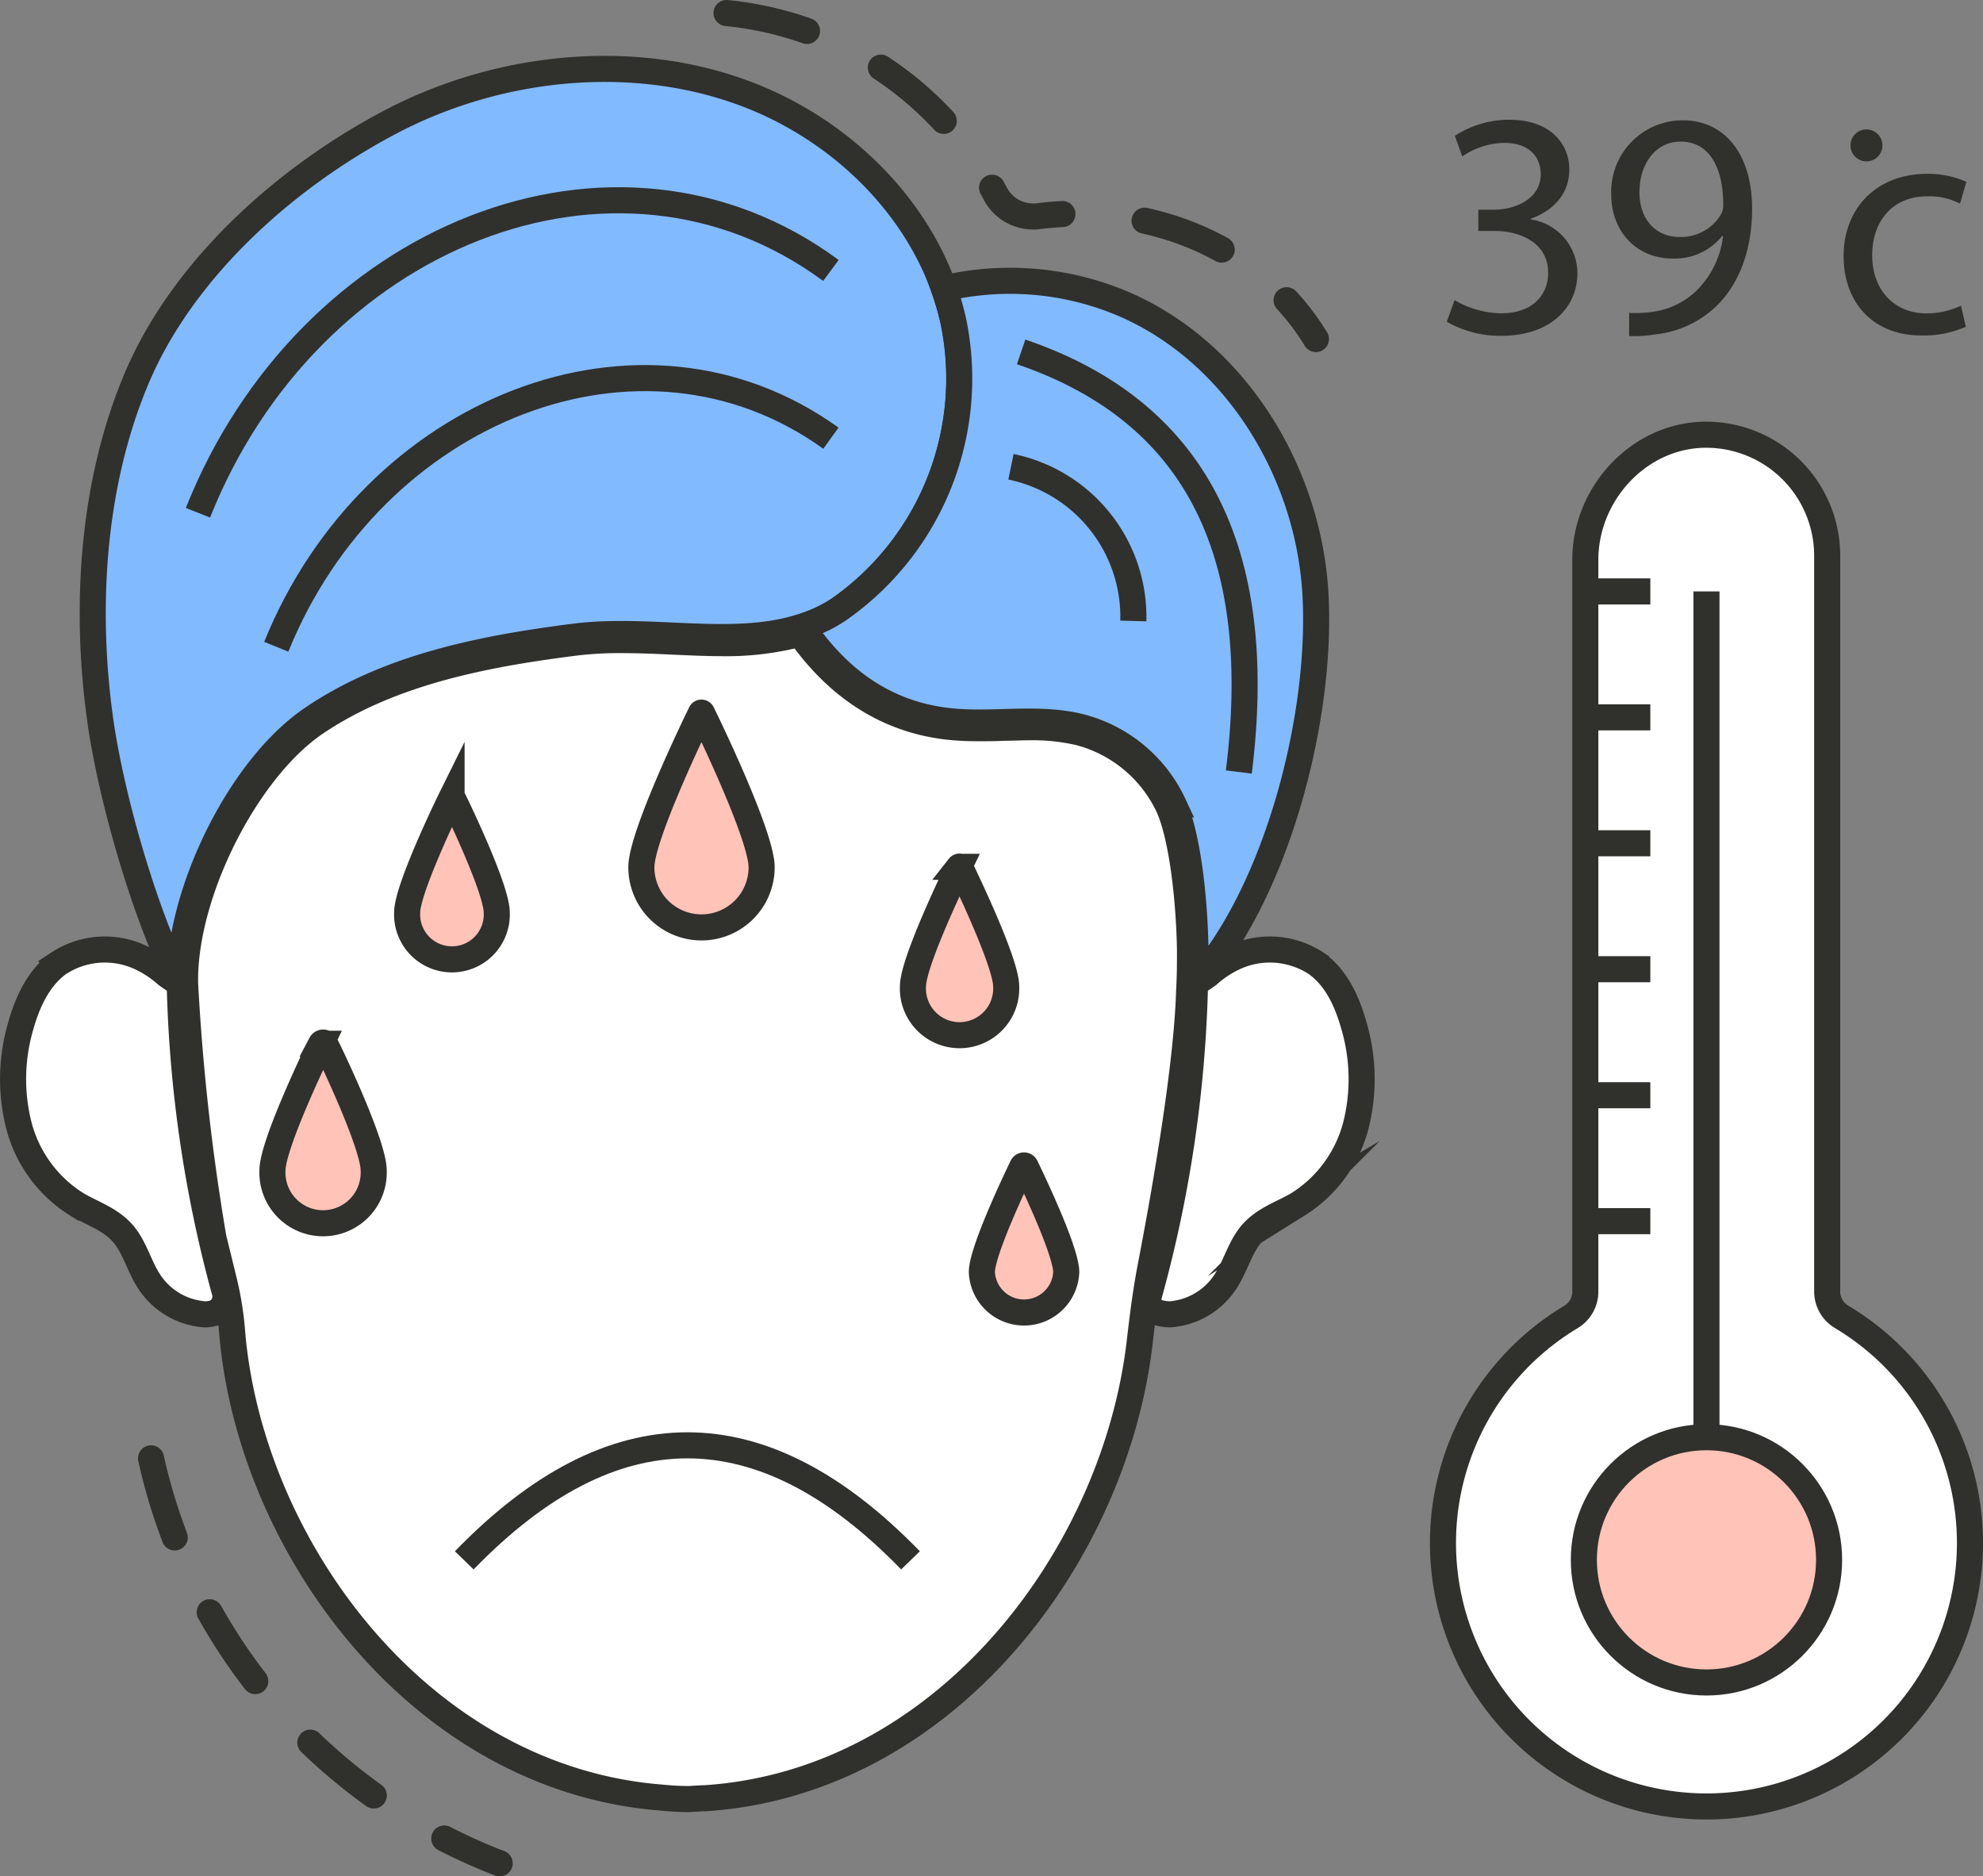 <svg xmlns="http://www.w3.org/2000/svg" viewBox="0 0 228.18 215.9"><rect x="0" y="0" width="228.18" height="215.9" fill="#808080" stroke="none"/><defs><style>.cls-1,.cls-2{fill:#fff;}.cls-1,.cls-2,.cls-3,.cls-4,.cls-5,.cls-6,.cls-8{stroke:#30302d;stroke-width:3px;}.cls-1,.cls-3,.cls-8{stroke-linecap:round;}.cls-1,.cls-3{stroke-linejoin:round;}.cls-2,.cls-4,.cls-5,.cls-6,.cls-8{stroke-miterlimit:10;}.cls-3,.cls-4{fill:#82baff;}.cls-5,.cls-8{fill:none;}.cls-6{fill:#ffc3b8;}.cls-7{fill:#30302d;}.cls-8{stroke-dasharray:9.51 9.51;}</style></defs><g id="Layer_2" data-name="Layer 2"><g id="Layer_1-2" data-name="Layer 1"><path class="cls-1" d="M79,207c-1.16,0-2.41-.11-4.06-.27-27.27-2.84-46.28-29.32-48.24-53.6a36.58,36.58,0,0,0-.94-5.79l-1.2-4.9a255,255,0,0,1-3.26-29.26c-.21-10.27,7-24.57,15-30,8.86-6,20.11-8,30-9.25a42.36,42.36,0,0,1,5.2-.28c1.95,0,3.9.08,5.78.17C79,73.89,81,74,82.86,74a33.45,33.45,0,0,0,8.52-.91l.66-.18.4.55C97.05,79.73,103,83.18,110,83.7c.78.06,1.63.09,2.61.09s1.89,0,2.81-.05c1.07,0,2-.06,3-.06a23.62,23.62,0,0,1,5.79.6,15.75,15.75,0,0,1,10.25,8.54c1.57,3.45,2.37,10.72,2.47,16.39v.13c0,1.3,0,2.59-.06,3.83l-.08,1.91c-.42,9.14-3,23.45-4.41,30.76-.54,2.82-.9,5.67-1.23,8.53-2.86,24.81-22.5,50.72-50,52.54-.67,0-1.35.08-2,.1H79Z"/><path class="cls-2" d="M25.86,148.63a2,2,0,0,1-1.55,2.53,3.69,3.69,0,0,1-.76.07,8.35,8.35,0,0,1-6.53-4c-1.11-1.8-1.62-4-3.08-5.52s-3.38-2.11-5.1-3.13a15.2,15.2,0,0,1-6.68-9.13A21.71,21.71,0,0,1,2.4,118c.77-2.74,2.05-5.49,4.35-7.16a9.7,9.7,0,0,1,9.81-.48,12.22,12.22,0,0,1,2.6,1.78,15.34,15.34,0,0,0,1.52,1A146.94,146.94,0,0,0,25.86,148.63Z"/><path class="cls-2" d="M132.22,149a1.63,1.63,0,0,0,1.2,2.07,5,5,0,0,0,1.21.16,8.33,8.33,0,0,0,6.53-4c1.11-1.8,1.63-4,3.08-5.52s3.38-2.11,5.11-3.13a15.24,15.24,0,0,0,6.68-9.13,21.82,21.82,0,0,0-.24-11.45c-.77-2.74-2-5.49-4.35-7.16a9.72,9.72,0,0,0-9.82-.48,12.41,12.41,0,0,0-2.59,1.78,15.34,15.34,0,0,1-1.52,1A146.55,146.55,0,0,1,132.22,149Z"/><path class="cls-3" d="M97,69.79a15.55,15.55,0,0,1-2.2,1.31,18.14,18.14,0,0,1-2.51,1c-7.9,2.56-17.34.06-26.08,1.14C55.66,74.58,44.77,76.7,36,82.64c-8.58,5.77-15.52,20.5-15.31,30.56-4-8-7.61-20.51-9-29.29-2-13.15-1.25-27.81,4-40.3S32.65,20.48,45,14,72.65,5.92,85.58,10.7C96.19,14.62,105,23,108.63,33.19a32.41,32.41,0,0,1,1.08,3.73A32.43,32.43,0,0,1,97,69.79Z"/><path class="cls-4" d="M137.5,113.2c.06-1.19.08-2.5.06-3.89v-.09c-.1-6-.92-13.14-2.52-16.67a16.31,16.31,0,0,0-10.69-8.9c-4.63-1.18-9.52-.24-14.28-.6-7.76-.57-13.45-4.6-17.76-10.92a18.14,18.14,0,0,0,2.51-1A15.55,15.55,0,0,0,97,69.79a32.43,32.43,0,0,0,12.69-32.87,32.41,32.41,0,0,0-1.08-3.73,33.39,33.39,0,0,1,20.21,1.59C141.91,40.16,150.47,54,151.35,68.1S147,102.72,137.5,113.2Z"/><path class="cls-5" d="M22.78,59c12.63-31.84,48-46.21,72.83-27.88"/><path class="cls-5" d="M31.79,74.42c11.06-27.36,42-39.71,63.82-24"/><path class="cls-5" d="M117.5,40.49c21,7.15,28.07,24.17,25.05,48.34"/><path class="cls-5" d="M116.33,53.71a17.64,17.64,0,0,1,14.08,17.74"/><path class="cls-6" d="M57.16,105a5.16,5.16,0,1,1-10.31,0c0-2.68,4.57-12.14,5.11-13.23a.06.06,0,0,1,.1,0C52.59,92.83,57.16,102.29,57.16,105Z"/><path class="cls-6" d="M115.78,113.51a5.37,5.37,0,1,1-10.73,0c0-2.79,4.76-12.63,5.31-13.77a.07.07,0,0,1,.11,0C111,100.88,115.78,110.72,115.78,113.51Z"/><path class="cls-6" d="M122.69,146.38a4.86,4.86,0,0,1-9.71,0c0-2.37,3.76-10.3,4.66-12.16a.21.21,0,0,1,.38,0C118.92,136.08,122.69,144,122.69,146.38Z"/><path class="cls-6" d="M43,134.68a5.83,5.83,0,1,1-11.65,0c0-2.83,4.52-12.35,5.6-14.58a.26.26,0,0,1,.46,0C38.53,122.33,43,131.85,43,134.68Z"/><path class="cls-6" d="M87.64,99.79a6.92,6.92,0,1,1-13.84,0c0-3.6,6.13-16.28,6.85-17.75a.07.07,0,0,1,.13,0C81.5,83.51,87.64,96.19,87.64,99.79Z"/><path class="cls-2" d="M226.68,177.52a30.32,30.32,0,1,1-45.89-26,3.4,3.4,0,0,0,1.63-2.94V64.42c0-7.72,6.32-14.46,14-14.4a13.93,13.93,0,0,1,13.83,13.92v84.63a3.41,3.41,0,0,0,1.64,2.94A30.3,30.3,0,0,1,226.68,177.52Z"/><circle class="cls-6" cx="196.36" cy="179.48" r="14.11"/><line class="cls-5" x1="196.36" y1="165.37" x2="196.36" y2="68.05"/><line class="cls-5" x1="182.24" y1="68.05" x2="189.9" y2="68.05"/><line class="cls-5" x1="182.24" y1="82.54" x2="189.9" y2="82.54"/><line class="cls-5" x1="182.24" y1="97.03" x2="189.9" y2="97.03"/><line class="cls-5" x1="182.24" y1="111.52" x2="189.9" y2="111.52"/><line class="cls-5" x1="182.24" y1="126.02" x2="189.9" y2="126.02"/><line class="cls-5" x1="182.24" y1="140.51" x2="189.9" y2="140.51"/><path class="cls-7" d="M167.37,34.53a10.92,10.92,0,0,0,5.33,1.52c4.18,0,5.48-2.67,5.44-4.67,0-3.36-3.07-4.81-6.22-4.81h-1.81V24.13h1.81c2.37,0,5.37-1.22,5.37-4.07,0-1.92-1.22-3.62-4.22-3.62A8.86,8.86,0,0,0,168.26,18l-.85-2.37a11.4,11.4,0,0,1,6.29-1.85c4.74,0,6.88,2.81,6.88,5.73,0,2.48-1.48,4.59-4.44,5.66v.08a6.27,6.27,0,0,1,5.37,6.18c0,3.85-3,7.21-8.77,7.21a12.35,12.35,0,0,1-6.26-1.62Z"/><path class="cls-7" d="M187.46,36a13.22,13.22,0,0,0,2.63-.11,9,9,0,0,0,5-2.33,10.52,10.52,0,0,0,3.18-6.4h-.11a7,7,0,0,1-5.66,2.59c-4.33,0-7.1-3.26-7.1-7.36a8.24,8.24,0,0,1,8.21-8.55c4.92,0,8,4,8,10.14,0,5.29-1.78,9-4.15,11.28a11.94,11.94,0,0,1-7,3.22,15.42,15.42,0,0,1-3,.19Zm1.19-13.84c0,3,1.81,5.11,4.62,5.11A5.38,5.38,0,0,0,198,24.72a2.16,2.16,0,0,0,.29-1.18c0-4.11-1.51-7.25-4.92-7.25C190.61,16.29,188.65,18.73,188.65,22.13Z"/><path class="cls-7" d="M226.2,37.6a12,12,0,0,1-5.14,1c-5.41,0-8.92-3.67-8.92-9.14S215.91,20,221.76,20a10.88,10.88,0,0,1,4.51.92l-.74,2.52a7.44,7.44,0,0,0-3.77-.85c-4.11,0-6.33,3-6.33,6.77,0,4.14,2.67,6.7,6.22,6.7a9.24,9.24,0,0,0,4-.89Z"/><circle class="cls-7" cx="214.77" cy="16.73" r="1.84"/><path class="cls-5" d="M53.42,179.54q25.67-26.47,51.35,0"/><path class="cls-8" d="M17.38,167.8A65,65,0,0,0,57.5,214.4"/><path class="cls-8" d="M83.6,1.5a39.31,39.31,0,0,1,30.92,20.77,4.92,4.92,0,0,0,5,2.6c13.12-1.64,25.61,3.82,31.9,14.14"/></g></g></svg>